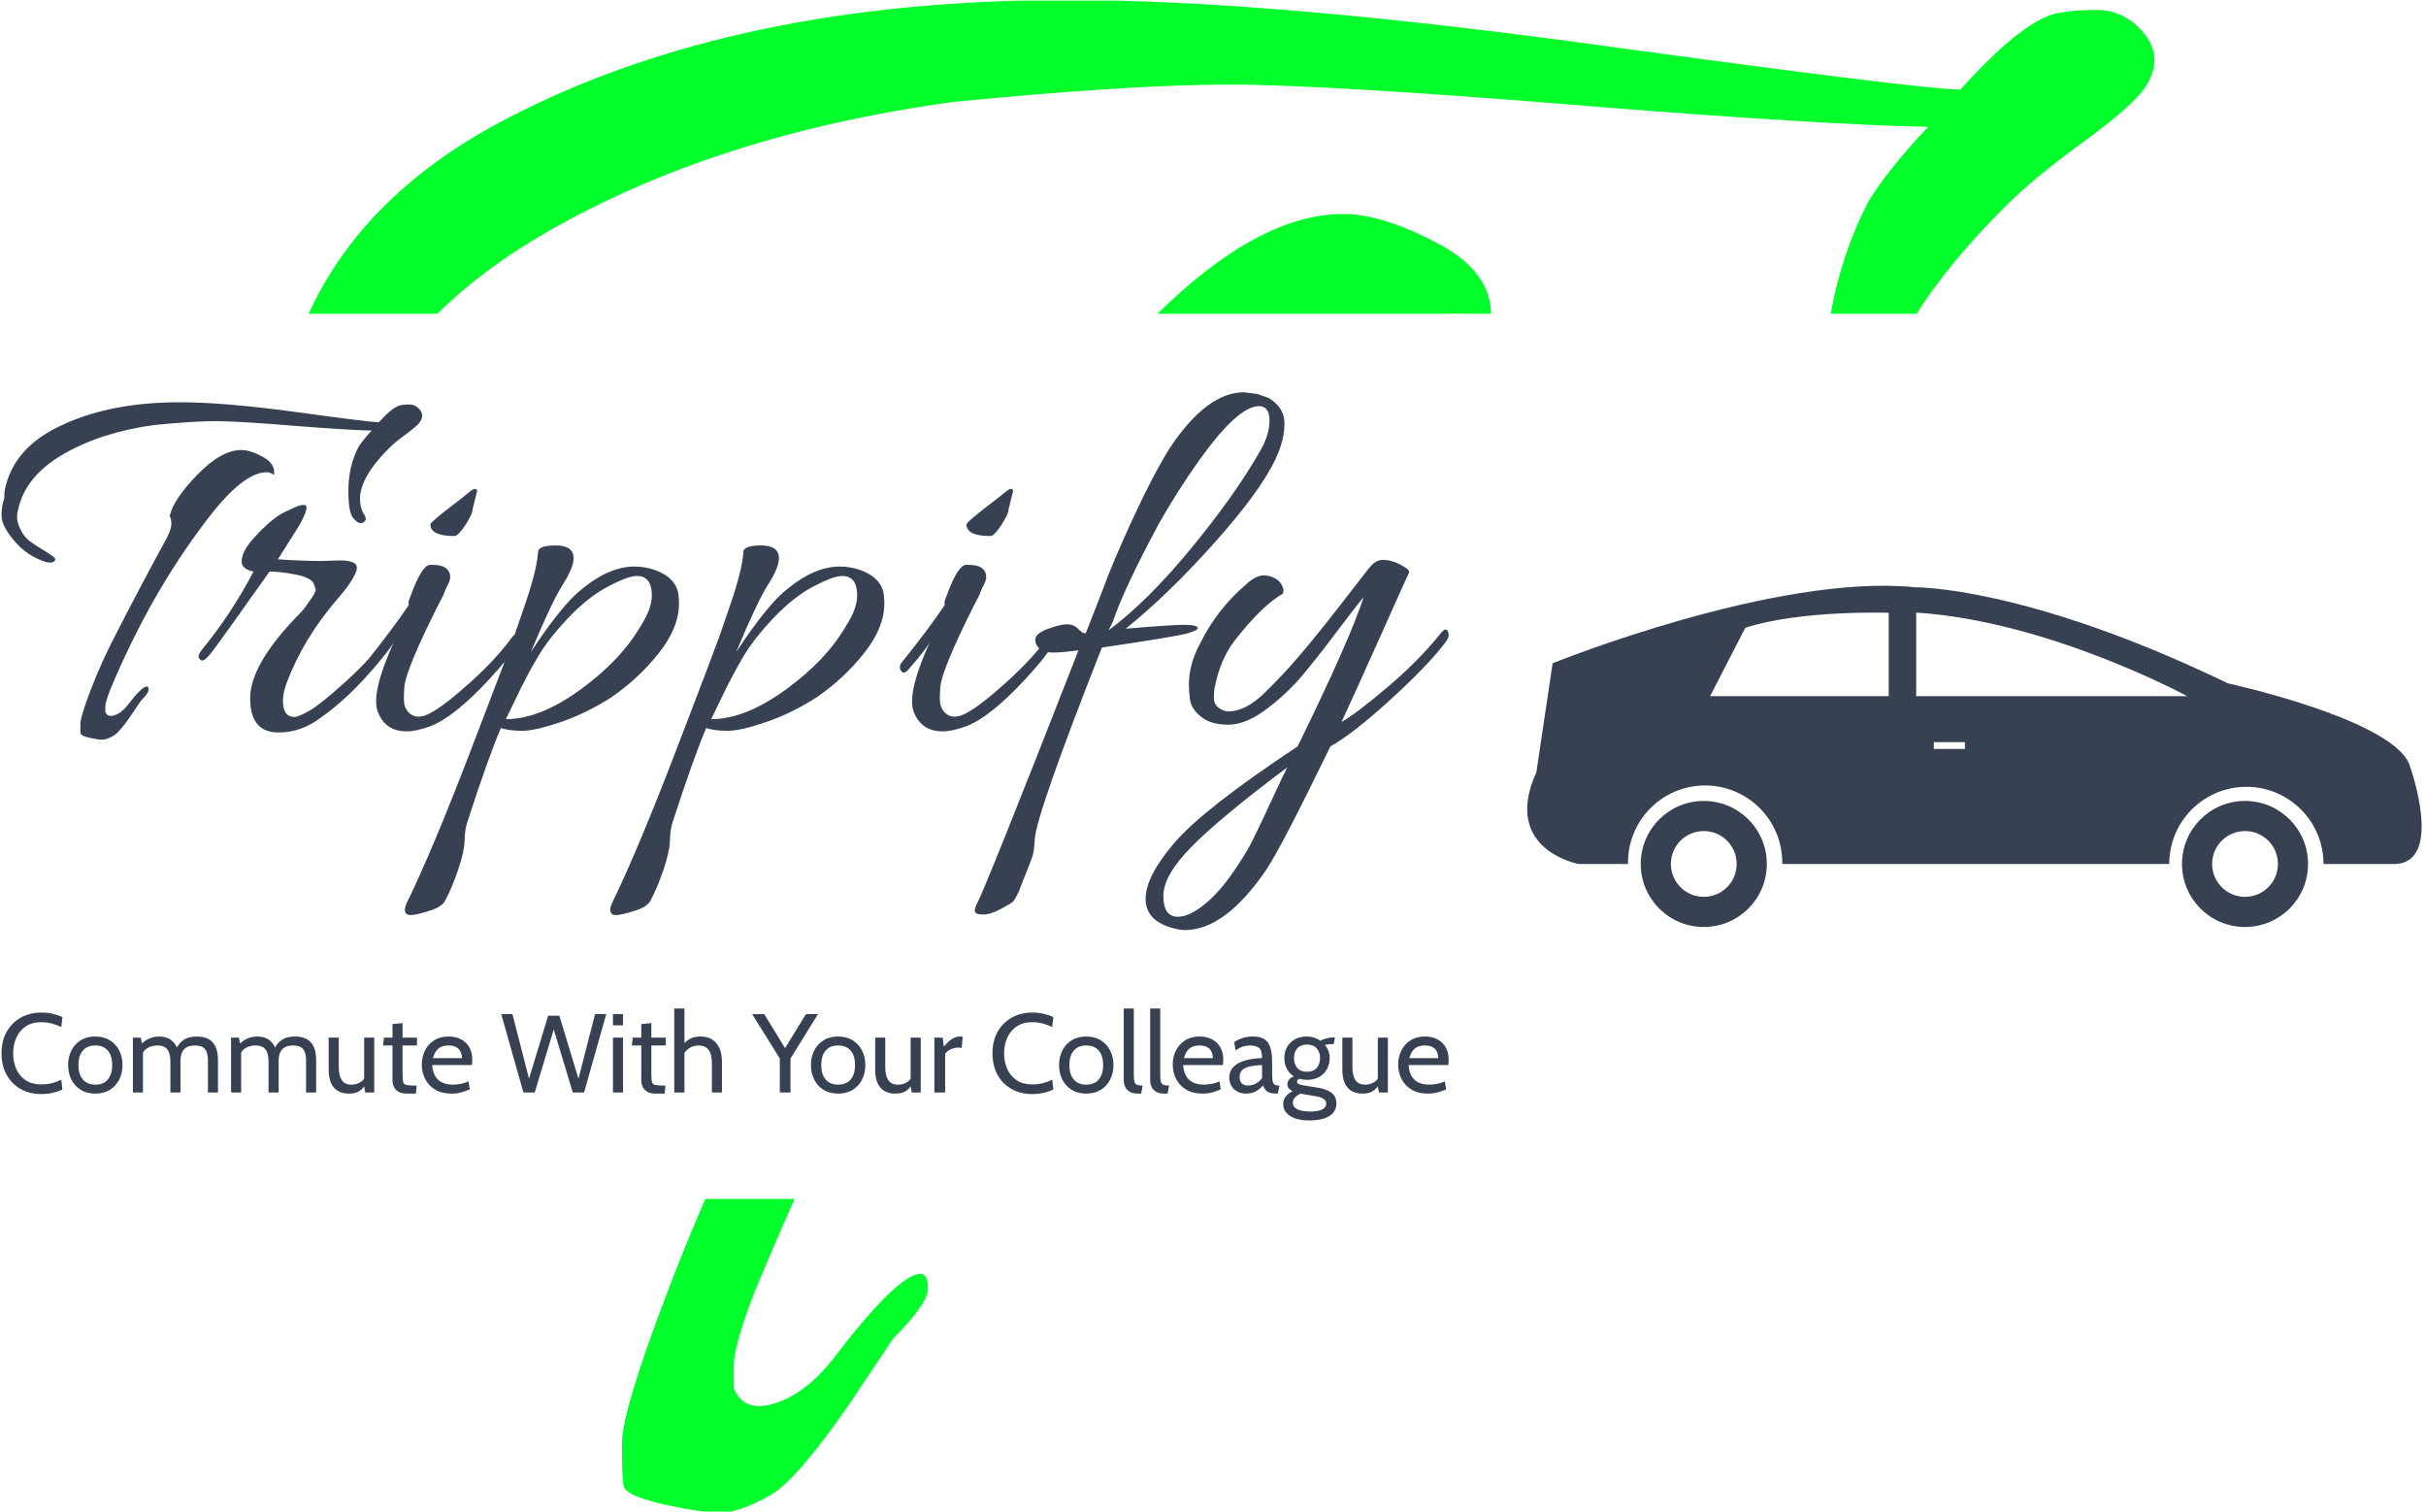 <svg xmlns="http://www.w3.org/2000/svg" version="1.1" xmlns:xlink="http://www.w3.org/1999/xlink" xmlns:svgjs="http://svgjs.dev/svgjs" width="1000" height="623" viewBox="0 0 1000 623"><g transform="matrix(1,0,0,1,-0.606,0.252)"><svg viewBox="0 0 396 247" data-background-color="#dedede" preserveAspectRatio="xMidYMid meet" height="623" width="1000" xmlns="http://www.w3.org/2000/svg" xmlns:xlink="http://www.w3.org/1999/xlink"><g id="tight-bounds" transform="matrix(1,0,0,1,0.24,-0.1)"><svg viewBox="0 0 395.52 247.2" height="247.2" width="395.52"><g><svg></svg></g><g><svg viewBox="0 0 395.52 247.2" height="247.2" width="395.52"><g><g><path xmlns="http://www.w3.org/2000/svg" d="M150.19 208.168c0.813 0 1.22 0.813 1.22 2.44 0 1.626-1.897 4.337-5.692 8.131l-4.066 6.099c-7.318 11.113-12.658 17.618-16.019 19.516-3.415 1.897-6.126 2.846-8.132 2.846-2.06 0-5.177-0.461-9.351-1.382-4.228-0.976-6.397-2.006-6.505-3.09-0.163-1.084-0.244-3.388-0.244-6.912 0-3.524 2.575-12.008 7.725-25.452 1.861-4.839 3.828-9.653 5.901-14.442l14.589 0c-2.274 5.101-4.496 10.267-6.667 15.499-2.168 5.692-3.253 9.568-3.252 11.628 0 2.006 0 3.28 0 3.822 1.084 2.711 3.334 3.524 6.749 2.44 3.361-1.084 6.532-3.524 9.514-7.319 7.047-9.216 11.791-13.824 14.23-13.824zM219.309 34.966c4.337 0 9.622 1.681 15.856 5.041 5.456 2.989 8.213 6.746 8.272 11.271l-4.66 0c-0.258-0.033-0.514-0.049-0.766-0.049-0.435 0-0.875 0.016-1.318 0.049l-47.78 0c11.05-10.875 21.182-16.312 30.396-16.312zM305.097 32.933c2.168-3.524 5.421-7.589 9.758-12.197-11.926-0.271-29.816-1.355-53.669-3.253-29.545-2.439-49.738-3.659-60.58-3.659-10.842 0-25.886 0.949-45.13 2.846-25.75 3.524-47.895 10.625-66.435 21.304-7.003 4.042-12.936 8.477-17.802 13.304l-21.032 0c6.056-13.299 17.021-24.022 32.898-32.169 24.666-12.739 55.024-19.109 91.073-19.109 21.955 0 50.768 2.439 86.439 7.318 35.616 4.879 55.457 7.318 59.523 7.319 7.318-8.132 12.875-12.333 16.67-12.604 1.355-0.271 3.253-0.407 5.692-0.407 2.439 0 4.608 0.867 6.505 2.602 1.897 1.789 2.846 3.632 2.846 5.53 0 1.897-0.813 3.795-2.439 5.692-1.626 1.897-4.933 4.662-9.921 8.294-5.042 3.686-9.053 7.02-12.034 10.002-6.183 6.183-11.01 12.027-14.481 17.532l-14.046 0c1.168-6.509 3.223-12.624 6.165-18.345z" fill="#01ff2c" fill-rule="nonzero" stroke="none" stroke-width="1" stroke-linecap="butt" stroke-linejoin="miter" stroke-miterlimit="10" stroke-dasharray="" stroke-dashoffset="0" font-family="none" font-weight="none" font-size="none" text-anchor="none" style="mix-blend-mode: normal" data-fill-palette-color="tertiary"></path></g></g><g transform="matrix(1,0,0,1,2.842170943040401e-14,64.102)"><svg viewBox="0 0 395.52 118.997" height="118.997" width="395.52"><g><svg viewBox="0 0 395.52 118.997" height="118.997" width="395.52"><g><svg viewBox="0 0 661.396 198.989" height="118.997" width="395.52"><g><svg viewBox="0 0 395.52 198.989" height="198.989" width="395.52"><g id="textblocktransform"><svg viewBox="0 0 395.52 198.989" height="198.989" width="395.52" id="textblock"><g><svg viewBox="0 0 395.52 146.955" height="146.955" width="395.52"><g transform="matrix(1,0,0,1,0,0)"><svg width="395.52" viewBox="0.45 -29.4 130.38 48.45" height="146.955" data-palette-color="#374151"><path d="M13.55-2.9L13.55-2.9Q13.7-2.9 13.7-2.6 13.7-2.3 13-1.6L13-1.6 12.5-0.85Q11.15 1.2 10.53 1.55 9.9 1.9 9.53 1.9 9.15 1.9 8.38 1.73 7.6 1.55 7.58 1.35 7.55 1.15 7.55 0.5 7.55-0.15 8.5-2.63 9.45-5.1 10.7-7.5L10.7-7.5Q13-12 15.3-16.2L15.3-16.2Q15.75-17.05 15.75-17.53 15.75-18 15.6-18.25L15.6-18.25Q15.9-19.7 18.07-21.95 20.25-24.2 22.05-24.2L22.05-24.2Q22.85-24.2 24-23.58 25.15-22.95 25-21.95L25-21.95Q24.65-22.2 24.35-22.2L24.35-22.2Q22.25-22.2 19.1-18.1L19.1-18.1Q13.85-11.3 10.2-2.5L10.2-2.5Q9.8-1.45 9.8-1.07 9.8-0.7 9.8-0.6L9.8-0.6Q10-0.1 10.63-0.3 11.25-0.5 11.8-1.2L11.8-1.2Q13.1-2.9 13.55-2.9ZM32.6-24.45L32.6-24.45Q33-25.1 33.8-25.95L33.8-25.95Q31.6-26 27.2-26.35L27.2-26.35Q21.75-26.8 19.75-26.8 17.75-26.8 14.2-26.45L14.2-26.45Q9.45-25.8 6.03-23.83 2.6-21.85 1.95-18.85L1.95-18.85Q1.85-18.55 1.85-18.13 1.85-17.7 2.13-17.1 2.4-16.5 2.8-16.15 3.2-15.8 4.03-15.3 4.85-14.8 5.13-14.58 5.4-14.35 5.23-14.2 5.05-14.05 4.88-14.05 4.7-14.05 4.5-14.1L4.5-14.1Q2.8-14.6 1.63-15.98 0.45-17.35 0.45-18.28 0.45-19.2 0.7-19.85L0.7-19.85Q0.7-20.4 0.75-20.65L0.75-20.65Q1.5-24.2 5.3-26.15L5.3-26.15Q9.85-28.5 16.5-28.5L16.5-28.5Q20.55-28.5 27.13-27.6 33.7-26.7 34.45-26.7L34.45-26.7Q35.8-28.2 36.5-28.25L36.5-28.25Q36.75-28.3 37.2-28.3 37.65-28.3 38-27.98 38.35-27.65 38.35-27.3 38.35-26.95 38.05-26.6 37.75-26.25 36.83-25.58 35.9-24.9 35.35-24.35L35.35-24.35Q32.75-21.75 32.75-19.8L32.75-19.8Q32.75-18.95 33.1-18.43 33.45-17.9 33.05-17.68 32.65-17.45 32.2-18L32.2-18Q31.7-18.4 31.7-20.55 31.7-22.7 32.6-24.45ZM25.4 1.25L25.4 1.25Q22.85 1.25 22.85-1.83 22.85-4.9 27.25-9.4L27.25-9.4Q27.6-9.75 27.75-9.95L27.75-9.95 28.1-10.45Q28.8-11.4 28.75-11.65L28.75-11.65 28.6-12.1Q28.4-12.7 26.95-12.98 25.5-13.25 24.6-13.25L24.6-13.25Q20.1-6.9 19.4-6 18.7-5.1 18.45-5.25 18.2-5.4 18.2-5.6 18.2-5.8 18.5-6.2L18.5-6.2Q21.2-9.5 23.15-13.25L23.15-13.25Q22.55-13.35 22.25-13.68 21.95-14 22.2-14.78 22.45-15.55 23.72-16.85 25-18.15 25.95-18.6 26.9-19.05 27.15-19.15 27.4-19.25 27.7-19.25L27.7-19.25Q28.3-19.25 27.3-17.45L27.3-17.45 25.35-14.35Q27.6-14.2 29.2-14.2L29.2-14.2 30.95-14.25Q31.8-14.25 32.2-14.03 32.6-13.8 32.4-13.25L32.4-13.25Q32.05-12.3 30.65-10.7L30.65-10.7Q27.65-7.2 26.15-3.25L26.15-3.25Q25.8-2.3 25.8-1.6L25.8-1.6Q25.8-0.15 26.85-0.15L26.85-0.15Q27.2-0.15 28.17-0.7 29.15-1.25 31.45-3.33 33.75-5.4 35.15-7.4L35.15-7.4Q35.35-7.65 35.62-7.53 35.9-7.4 35.9-7.28 35.9-7.15 35.8-7L35.8-7Q35.05-5.65 33.1-3.55 31.15-1.45 29.3-0.15L29.3-0.15Q27.5 1.25 25.4 1.25ZM39.34-13.85L39.34-13.85Q40.59-13.85 40.84-13.05L40.84-13.05Q40.95-12.6 40.72-12.18 40.5-11.75 40.4-11.5 40.3-11.25 40.25-11.1L40.25-11.1Q40-10.6 39.75-10.15L39.75-10.15Q36.9-4.45 36.75-2.9L36.75-2.9Q36.7-2.45 36.7-1.75 36.7-1.05 37.09-0.6L37.09-0.6Q37.8 0.2 39.09-0.5 40.4-1.2 42.72-3.3 45.05-5.4 46.5-7.4L46.5-7.4Q46.7-7.65 46.95-7.53 47.2-7.4 47.2-7.28 47.2-7.15 47.09-7L47.09-7Q46.34-5.65 44.4-3.55L44.4-3.55Q41.2-0.1 39.05 0.7L39.05 0.7Q37.8 1.15 36.95 1.15L36.95 1.15Q34.95 1.15 34.3-0.75L34.3-0.75Q34.2-1.1 34.2-1.6L34.2-1.6Q34.2-3.35 35.8-6.9L35.8-6.9Q35.55-6.35 33.84-4.4L33.84-4.4Q33.4-3.9 33.15-4.4L33.15-4.4Q33.09-4.5 33.09-4.67 33.09-4.85 33.3-5.1L33.3-5.1Q35.75-8.15 37.15-10.25L37.15-10.25Q37.05-10.5 37.25-10.9L37.25-10.9Q38.25-13.7 39-13.85L39-13.85Q39.15-13.85 39.34-13.85ZM43.3-20.5L43.3-20.5 42.9-18.9Q42.9-18.45 42.25-17.45 41.59-16.45 41.25-16.45L41.25-16.45Q39.09-16.45 39.09-17.5L39.09-17.5Q39.09-17.7 41.25-19.35L41.25-19.35 42.09-20Q42.9-20.7 43.09-20.7 43.3-20.7 43.3-20.5ZM61.49-10.4L61.49-10.4Q61.49-8.2 59.69-5.93 57.89-3.65 55.44-1.95L55.44-1.95Q53.19-0.5 50.87 0.3 48.54 1.1 47.37 1.1 46.19 1.1 45.44 0.85L45.44 0.85Q44.34 3.4 42.39 9.4L42.39 9.4Q42.19 10.05 42.17 11.03 42.14 12 41.57 13.68 40.99 15.35 40.44 16.35L40.44 16.35Q40.19 16.95 38.99 17.32 37.79 17.7 37.29 17.7 36.79 17.7 36.79 17.2L36.79 17.2Q36.79 17 36.94 16.65L36.94 16.65Q39.24 11.95 42.74 2.83 46.24-6.3 46.59-7.3 46.94-8.3 47.59-10.2L47.59-10.2Q48.69-13.4 48.79-15L48.79-15Q48.79-15.6 50.39-15.6 51.99-15.6 51.99-14.45L51.99-14.45Q51.99-13.6 51.02-12.08 50.04-10.55 48.14-6L48.14-6Q51.04-10.4 52.84-11.75L52.84-11.75Q55.24-13.7 57.49-13.7L57.49-13.7Q58.39-13.7 59.29-13.4L59.29-13.4Q61.24-12.7 61.44-11.15L61.44-11.15Q61.49-10.75 61.49-10.4ZM59.04-11.1L59.04-11.1Q59.04-12.85 57.69-12.85L57.69-12.85Q56.89-12.85 55.09-11.9 53.29-10.95 51.49-9.05 49.69-7.15 48.72-5.48 47.74-3.8 46.89-2.02 46.04-0.25 45.89 0.05L45.89 0.05Q48.94 0.05 52.59-2.6 56.24-5.25 58.04-8.35L58.04-8.35Q59.04-9.9 59.04-11.1ZM79.99-10.4L79.99-10.4Q79.99-8.2 78.19-5.93 76.39-3.65 73.94-1.95L73.94-1.95Q71.69-0.5 69.37 0.3 67.04 1.1 65.87 1.1 64.69 1.1 63.94 0.85L63.94 0.85Q62.84 3.4 60.89 9.4L60.89 9.4Q60.69 10.05 60.67 11.03 60.64 12 60.07 13.68 59.49 15.35 58.94 16.35L58.94 16.35Q58.69 16.95 57.49 17.32 56.29 17.7 55.79 17.7 55.29 17.7 55.29 17.2L55.29 17.2Q55.29 17 55.44 16.65L55.44 16.65Q57.74 11.95 61.24 2.83 64.74-6.3 65.09-7.3 65.44-8.3 66.09-10.2L66.09-10.2Q67.19-13.4 67.29-15L67.29-15Q67.29-15.6 68.89-15.6 70.49-15.6 70.49-14.45L70.49-14.45Q70.49-13.6 69.52-12.08 68.54-10.55 66.64-6L66.64-6Q69.54-10.4 71.34-11.75L71.34-11.75Q73.74-13.7 75.99-13.7L75.99-13.7Q76.89-13.7 77.79-13.4L77.79-13.4Q79.74-12.7 79.94-11.15L79.94-11.15Q79.99-10.75 79.99-10.4ZM77.54-11.1L77.54-11.1Q77.54-12.85 76.19-12.85L76.19-12.85Q75.39-12.85 73.59-11.9 71.79-10.95 69.99-9.05 68.19-7.15 67.22-5.48 66.24-3.8 65.39-2.02 64.54-0.25 64.39 0.05L64.39 0.05Q67.44 0.05 71.09-2.6 74.74-5.25 76.54-8.35L76.54-8.35Q77.54-9.9 77.54-11.1ZM87.64-13.85L87.64-13.85Q88.89-13.85 89.14-13.05L89.14-13.05Q89.24-12.6 89.01-12.18 88.79-11.75 88.69-11.5 88.59-11.25 88.54-11.1L88.54-11.1Q88.29-10.6 88.04-10.15L88.04-10.15Q85.19-4.45 85.04-2.9L85.04-2.9Q84.99-2.45 84.99-1.75 84.99-1.05 85.39-0.6L85.39-0.6Q86.09 0.2 87.39-0.5 88.69-1.2 91.01-3.3 93.34-5.4 94.79-7.4L94.79-7.4Q94.99-7.65 95.24-7.53 95.49-7.4 95.49-7.28 95.49-7.15 95.39-7L95.39-7Q94.64-5.65 92.69-3.55L92.69-3.55Q89.49-0.1 87.34 0.7L87.34 0.7Q86.09 1.15 85.24 1.15L85.24 1.15Q83.24 1.15 82.59-0.75L82.59-0.75Q82.49-1.1 82.49-1.6L82.49-1.6Q82.49-3.35 84.09-6.9L84.09-6.9Q83.84-6.35 82.14-4.4L82.14-4.4Q81.69-3.9 81.44-4.4L81.44-4.4Q81.39-4.5 81.39-4.67 81.39-4.85 81.59-5.1L81.59-5.1Q84.04-8.15 85.44-10.25L85.44-10.25Q85.34-10.5 85.54-10.9L85.54-10.9Q86.54-13.7 87.29-13.85L87.29-13.85Q87.44-13.85 87.64-13.85ZM91.59-20.5L91.59-20.5 91.19-18.9Q91.19-18.45 90.54-17.45 89.89-16.45 89.54-16.45L89.54-16.45Q87.39-16.45 87.39-17.5L87.39-17.5Q87.39-17.7 89.54-19.35L89.54-19.35 90.39-20Q91.19-20.7 91.39-20.7 91.59-20.7 91.59-20.5ZM91.76 16.23Q91.64 16.45 91.51 16.55 91.39 16.65 90.48 17.15 89.59 17.65 88.86 17.65 88.14 17.65 88.14 17.3L88.14 17.3Q88.14 17.15 88.23 16.9L88.23 16.9Q89.14 15.2 97.48-6.15L97.48-6.15Q95.94-5.95 95.19-5.95 94.44-5.95 94.01-6.28 93.59-6.6 93.59-7.13 93.59-7.65 94.71-8.08 95.84-8.5 96.44-8.5 97.04-8.5 97.44-8.1 97.84-7.7 97.98-7.7L97.98-7.7 98.14-7.7 99.59-11.4Q100.48-13.9 102.34-17.93 104.19-21.95 105.69-24.35L105.69-24.35Q109.04-29.4 112.39-29.4L112.39-29.4 113.59-29.25 114.59-28.9Q116.04-28.05 116.04-26.58 116.04-25.1 115.24-23.4L115.24-23.4Q113.89-20.5 109.74-15.85 105.59-11.2 101.74-8.1L101.74-8.1Q105.84-8.45 107.01-8.45 108.19-8.45 108.24-8.15L108.24-8.15Q108.24-7.95 107.29-7.68 106.34-7.4 99.59-6.4L99.59-6.4Q93.64 8.7 93.54 10.9L93.54 10.9Q93.48 12 93.31 12.48 93.14 12.95 92.89 13.58 92.64 14.2 92.51 14.53 92.39 14.85 92.23 15.25 92.09 15.65 91.98 15.83 91.89 16 91.76 16.23ZM113.84-24.1L113.84-24.1Q114.69-25.55 114.69-26.85 114.69-28.15 113.74-28.15L113.74-28.15Q111.84-28.15 108.34-23.25L108.34-23.25Q106.29-20.35 104.69-17.5L104.69-17.5Q101.48-11.5 100.59-8.75L100.59-8.75 100.19-7.95Q103.69-10.55 107.64-15.35 111.59-20.15 113.84-24.1ZM107.08 19.05L107.08 19.05Q106.68 19.05 106.08 18.9L106.08 18.9Q103.53 18.25 103.53 16.23 103.53 14.2 106.16 11.15 108.78 8.1 117.23 2.5L117.23 2.5Q121.93-7.1 123.18-10.95L123.18-10.95Q122.58-10.25 120.83-7.93 119.08-5.6 117.73-3.98 116.38-2.35 114.48-0.9 112.58 0.55 110.98 0.55 109.38 0.55 108.51-0.18 107.63-0.9 107.53-1.7 107.43-2.5 107.43-3.05L107.43-3.05Q107.43-4.9 108.43-6.75L108.43-6.75Q109.93-9.8 112.48-12L112.48-12Q113.43-12.9 114.16-12.9 114.88-12.9 115.48-12.45L115.48-12.45Q116.13-11.75 115.88-11.25L115.88-11.25Q113.98-10.15 111.53-7L111.53-7Q110.23-5.3 109.73-2.7L109.73-2.7Q109.68-2.35 109.68-1.83 109.68-1.3 110.11-0.98 110.53-0.65 110.98-0.65L110.98-0.65Q112.53-0.65 114.23-2.3 115.93-3.95 117.48-5.78 119.03-7.6 121.01-10.15 122.98-12.7 123.61-13.5 124.23-14.3 124.88-14.3L124.88-14.3Q125.68-14.3 126.53-13.85 127.38-13.4 127.26-13.15 127.13-12.9 124.71-7.48 122.28-2.05 121.18 0.3L121.18 0.3Q122.38-0.35 125.26-2.78 128.13-5.2 130.13-7.7L130.13-7.7Q130.63-8.3 130.78-7.8L130.78-7.8Q130.83-7.7 130.83-7.48 130.83-7.25 130.53-6.85L130.53-6.85Q128.98-4.8 125.58-1.7 122.18 1.4 120.18 2.5L120.18 2.5Q115.93 11.25 114.48 13.5L114.48 13.5Q110.73 19.05 107.08 19.05ZM116.28 4.4L116.28 4.4Q110.28 8.9 107.71 11.5 105.13 14.1 105.13 15.98 105.13 17.85 106.43 17.85L106.43 17.85Q107.43 17.85 108.73 16.82 110.03 15.8 111.23 14.1 112.43 12.4 113.06 11.18 113.68 9.95 114.78 7.58 115.88 5.2 116.28 4.4Z" opacity="1" transform="matrix(1,0,0,1,0,0)" fill="#374151" class="undefined-text-0" data-fill-palette-color="primary" id="text-0"></path></svg></g></svg></g><g transform="matrix(1,0,0,1,0,168.399)"><svg viewBox="0 0 395.52 30.589" height="30.589" width="395.52"><g transform="matrix(1,0,0,1,0,0)"><svg width="395.52" viewBox="1.95 -37.5 646.43 50" height="30.589" data-palette-color="#374151"><path d="M19.6 0.7L19.6 0.7Q14.5 0.7 10.51-1.54 6.53-3.78 4.24-7.86 1.95-11.95 1.95-17.5L1.95-17.5Q1.95-23.05 4.26-27.14 6.58-31.23 10.61-33.46 14.65-35.7 19.8-35.7L19.8-35.7Q22.48-35.7 24.9-35.13 27.33-34.55 29.15-33.65L29.15-33.65 28.65-29.25Q26.78-30.15 24.53-30.78 22.28-31.4 19.75-31.4L19.75-31.4Q15.63-31.4 12.83-29.54 10.03-27.68 8.59-24.53 7.15-21.38 7.15-17.5L7.15-17.5Q7.15-13.63 8.56-10.48 9.98-7.33 12.76-5.46 15.55-3.6 19.65-3.6L19.65-3.6Q22.25-3.6 24.46-4.16 26.68-4.73 28.65-5.7L28.65-5.7 29.15-1.3Q27.28-0.45 24.93 0.13 22.58 0.7 19.6 0.7ZM43.85 0.5L43.85 0.5Q40 0.5 37.28-1.21 34.57-2.93 33.13-5.81 31.7-8.7 31.7-12.25L31.7-12.25Q31.7-15.8 33.13-18.69 34.57-21.58 37.28-23.29 40-25 43.85-25L43.85-25Q47.67-25 50.4-23.29 53.12-21.58 54.56-18.69 56-15.8 56-12.25L56-12.25Q56-8.7 54.56-5.81 53.12-2.93 50.4-1.21 47.67 0.5 43.85 0.5ZM43.85-3.5L43.85-3.5Q47.5-3.5 49.45-5.81 51.4-8.13 51.4-12.25L51.4-12.25Q51.4-16.38 49.45-18.69 47.5-21 43.85-21L43.85-21Q40.22-21 38.26-18.69 36.3-16.38 36.3-12.25L36.3-12.25Q36.3-8.13 38.26-5.81 40.22-3.5 43.85-3.5ZM65.14 0L60.64 0 60.64-24.5 64.14-24.5 65.05-19.8 63.34-20.6Q65.64-23.08 67.82-24.04 70-25 72.39-25L72.39-25Q74.19-25 75.86-24.41 77.52-23.83 78.86-22.36 80.19-20.9 81-18.3L81-18.3 79.75-18.85Q80.84-21.7 83.12-23.35 85.39-25 89.25-25L89.25-25Q92.32-25 94.42-23.86 96.52-22.73 97.58-20.39 98.65-18.05 98.65-14.45L98.65-14.45 98.65 0 94.15 0 94.15-14.4Q94.15-17.85 92.8-19.43 91.44-21 88.39-21L88.39-21Q86.25-21 84.94-20.34 83.64-19.68 82.98-18.63 82.32-17.57 82.11-16.4 81.89-15.23 81.89-14.2L81.89-14.2 81.89 0 77.39 0 77.39-13.5Q77.39-16.5 76.67-18.13 75.94-19.75 74.64-20.38 73.34-21 71.64-21L71.64-21Q69.17-21 67.22-19.91 65.27-18.82 64.59-16.45L64.59-16.45 65.14-18.9 65.14 0ZM108.99 0L104.49 0 104.49-24.5 107.99-24.5 108.89-19.8 107.19-20.6Q109.49-23.08 111.67-24.04 113.84-25 116.24-25L116.24-25Q118.04-25 119.7-24.41 121.37-23.83 122.7-22.36 124.04-20.9 124.84-18.3L124.84-18.3 123.59-18.85Q124.69-21.7 126.97-23.35 129.24-25 133.09-25L133.09-25Q136.17-25 138.27-23.86 140.37-22.73 141.43-20.39 142.49-18.05 142.49-14.45L142.49-14.45 142.49 0 137.99 0 137.99-14.4Q137.99-17.85 136.64-19.43 135.29-21 132.24-21L132.24-21Q130.09-21 128.79-20.34 127.49-19.68 126.83-18.63 126.17-17.57 125.95-16.4 125.74-15.23 125.74-14.2L125.74-14.2 125.74 0 121.24 0 121.24-13.5Q121.24-16.5 120.52-18.13 119.79-19.75 118.49-20.38 117.19-21 115.49-21L115.49-21Q113.02-21 111.07-19.91 109.12-18.82 108.44-16.45L108.44-16.45 108.99-18.9 108.99 0ZM157.14 0.5L157.14 0.5Q154.26 0.5 152.24-0.66 150.22-1.83 149.15-4.2 148.09-6.58 148.09-10.25L148.09-10.25 148.09-24.5 152.59-24.5 152.59-11.5Q152.59-7.6 153.93-5.55 155.26-3.5 158.29-3.5L158.29-3.5Q160.36-3.5 162.14-4.5 163.91-5.5 164.59-7.7L164.59-7.7 163.94-5.25 163.94-24.5 168.44-24.5 168.44 0 164.44 0 163.54-4.8 164.74-4Q163.51-1.73 161.75-0.61 159.99 0.5 157.14 0.5ZM187.04 0.5L182.99 0.5Q180.66 0.5 179.26-0.35 177.86-1.2 177.23-2.54 176.59-3.88 176.59-5.35L176.59-5.35 176.59-21 172.39-21 172.79-24.5 176.59-24.5 176.59-30.55 181.09-31 181.09-24.5 187.54-24.5 187.54-21 181.09-21 181.09-8.1Q181.09-5.75 181.36-4.7 181.64-3.65 182.73-3.38 183.81-3.1 186.24-3.1L186.24-3.1 187.39-3.1 187.04 0.5ZM202.94 0.5L202.94 0.5Q198.61 0.5 195.66-1.28 192.71-3.05 191.2-5.99 189.69-8.93 189.69-12.45L189.69-12.45Q189.69-15.88 191.1-18.73 192.51-21.58 195.2-23.29 197.89-25 201.69-25L201.69-25Q204.74-25 207.12-23.79 209.51-22.58 210.87-20.26 212.24-17.95 212.24-14.65L212.24-14.65Q212.24-14.13 212.2-13.51 212.16-12.9 212.04-12.25L212.04-12.25 194.29-12.25Q194.61-8.85 195.91-6.95 197.21-5.05 199.19-4.28 201.16-3.5 203.49-3.5L203.49-3.5Q205.19-3.5 207.04-3.85 208.89-4.2 210.54-4.95L210.54-4.95 211.14-1.4Q209.71-0.78 207.66-0.14 205.61 0.5 202.94 0.5ZM194.69-15.35L194.69-15.35 207.59-15.35Q207.59-17.07 206.94-18.35 206.29-19.63 204.96-20.31 203.64-21 201.59-21L201.59-21Q198.59-21 196.97-19.51 195.36-18.03 194.69-15.35ZM240.13 0L235.08 0 225.18-35 230.18-35 237.58-6.15 246.13-34.3 251.13-34.3 259.68-6.15 267.08-35 272.08-35 262.18 0 257.13 0 248.63-28.15 240.13 0ZM279.58 0L275.08 0 275.08-24.5 279.58-24.5 279.58 0ZM279.58-30L275.08-30 275.08-35 279.58-35 279.58-30ZM298.18 0.5L294.13 0.5Q291.8 0.5 290.4-0.35 289-1.2 288.36-2.54 287.73-3.88 287.73-5.35L287.73-5.35 287.73-21 283.53-21 283.93-24.5 287.73-24.5 287.73-30.55 292.23-31 292.23-24.5 298.68-24.5 298.68-21 292.23-21 292.23-8.1Q292.23-5.75 292.5-4.7 292.78-3.65 293.86-3.38 294.95-3.1 297.38-3.1L297.38-3.1 298.53-3.1 298.18 0.5ZM307.02 0L302.47 0 302.47-37.5 307.02-37.5 307.02-20.25 305.42-20.35Q307.15-22.53 309.14-23.76 311.12-25 314.22-25L314.22-25Q317.4-25 319.52-23.58 321.65-22.15 322.71-19.6 323.77-17.05 323.77-13.65L323.77-13.65 323.77 0 319.27 0 319.27-13.1Q319.27-17.15 317.79-19.07 316.3-21 313.22-21L313.22-21Q310.9-21 309.11-19.75 307.32-18.5 306.27-16.4L306.27-16.4 307.02-19.15 307.02 0ZM354.37 0L349.62 0 349.62-15.15 337.27-35 342.67-35 353.07-18 350.87-18 361.27-35 366.67-35 354.37-15.15 354.37 0ZM375.67 0.5L375.67 0.5Q371.82 0.5 369.1-1.21 366.39-2.93 364.95-5.81 363.52-8.7 363.52-12.25L363.52-12.25Q363.52-15.8 364.95-18.69 366.39-21.58 369.1-23.29 371.82-25 375.67-25L375.67-25Q379.49-25 382.22-23.29 384.94-21.58 386.38-18.69 387.82-15.8 387.82-12.25L387.82-12.25Q387.82-8.7 386.38-5.81 384.94-2.93 382.22-1.21 379.49 0.5 375.67 0.5ZM375.67-3.5L375.67-3.5Q379.32-3.5 381.27-5.81 383.22-8.13 383.22-12.25L383.22-12.25Q383.22-16.38 381.27-18.69 379.32-21 375.67-21L375.67-21Q372.04-21 370.08-18.69 368.12-16.38 368.12-12.25L368.12-12.25Q368.12-8.13 370.08-5.81 372.04-3.5 375.67-3.5ZM401.26 0.5L401.26 0.5Q398.39 0.5 396.36-0.66 394.34-1.83 393.28-4.2 392.21-6.58 392.21-10.25L392.21-10.25 392.21-24.5 396.71-24.5 396.71-11.5Q396.71-7.6 398.05-5.55 399.39-3.5 402.41-3.5L402.41-3.5Q404.49-3.5 406.26-4.5 408.04-5.5 408.71-7.7L408.71-7.7 408.06-5.25 408.06-24.5 412.56-24.5 412.56 0 408.56 0 407.66-4.8 408.86-4Q407.64-1.73 405.88-0.61 404.11 0.5 401.26 0.5ZM423.46 0L418.66 0 418.66-24.5 422.36-24.5 422.91-20.45Q424.79-22.78 426.5-23.89 428.21-25 430.16-25L430.16-25Q430.79-25 431.31-24.85L431.31-24.85 430.86-19.9Q430.54-19.98 430.17-20.01 429.81-20.05 429.36-20.05L429.36-20.05Q427.41-20.05 425.77-19.19 424.14-18.32 423.46-17.3L423.46-17.3 423.46 0ZM462.26 0.7L462.26 0.7Q457.16 0.7 453.17-1.54 449.18-3.78 446.89-7.86 444.61-11.95 444.61-17.5L444.61-17.5Q444.61-23.05 446.92-27.14 449.23-31.23 453.27-33.46 457.31-35.7 462.46-35.7L462.46-35.7Q465.13-35.7 467.56-35.13 469.98-34.55 471.81-33.65L471.81-33.65 471.31-29.25Q469.43-30.15 467.18-30.78 464.93-31.4 462.41-31.4L462.41-31.4Q458.28-31.4 455.48-29.54 452.68-27.68 451.24-24.53 449.81-21.38 449.81-17.5L449.81-17.5Q449.81-13.63 451.22-10.48 452.63-7.33 455.42-5.46 458.21-3.6 462.31-3.6L462.31-3.6Q464.91-3.6 467.12-4.16 469.33-4.73 471.31-5.7L471.31-5.7 471.81-1.3Q469.93-0.45 467.58 0.13 465.23 0.7 462.26 0.7ZM486.5 0.5L486.5 0.5Q482.65 0.5 479.94-1.21 477.23-2.93 475.79-5.81 474.35-8.7 474.35-12.25L474.35-12.25Q474.35-15.8 475.79-18.69 477.23-21.58 479.94-23.29 482.65-25 486.5-25L486.5-25Q490.33-25 493.05-23.29 495.78-21.58 497.22-18.69 498.65-15.8 498.65-12.25L498.65-12.25Q498.65-8.7 497.22-5.81 495.78-2.93 493.05-1.21 490.33 0.5 486.5 0.5ZM486.5-3.5L486.5-3.5Q490.15-3.5 492.1-5.81 494.05-8.13 494.05-12.25L494.05-12.25Q494.05-16.38 492.1-18.69 490.15-21 486.5-21L486.5-21Q482.88-21 480.92-18.69 478.95-16.38 478.95-12.25L478.95-12.25Q478.95-8.13 480.92-5.81 482.88-3.5 486.5-3.5ZM511.05 0.5L509.6 0.5Q507.23 0.5 505.84-0.36 504.45-1.23 503.85-2.58 503.25-3.93 503.25-5.4L503.25-5.4 503.25-37.5 507.75-37.5 507.75-8Q507.75-5.9 508.03-4.85 508.3-3.8 509.14-3.45 509.98-3.1 511.7-3.1L511.7-3.1 511.05 0.5ZM522.85 0.5L521.4 0.5Q519.02 0.5 517.64-0.36 516.25-1.23 515.65-2.58 515.05-3.93 515.05-5.4L515.05-5.4 515.05-37.5 519.55-37.5 519.55-8Q519.55-5.9 519.82-4.85 520.1-3.8 520.94-3.45 521.77-3.1 523.5-3.1L523.5-3.1 522.85 0.5ZM538.39 0.5L538.39 0.5Q534.07 0.5 531.12-1.28 528.17-3.05 526.66-5.99 525.14-8.93 525.14-12.45L525.14-12.45Q525.14-15.88 526.56-18.73 527.97-21.58 530.66-23.29 533.35-25 537.14-25L537.14-25Q540.2-25 542.58-23.79 544.97-22.58 546.33-20.26 547.7-17.95 547.7-14.65L547.7-14.65Q547.7-14.13 547.66-13.51 547.62-12.9 547.5-12.25L547.5-12.25 529.75-12.25Q530.07-8.85 531.37-6.95 532.67-5.05 534.64-4.28 536.62-3.5 538.95-3.5L538.95-3.5Q540.64-3.5 542.5-3.85 544.35-4.2 546-4.95L546-4.95 546.6-1.4Q545.17-0.78 543.12-0.14 541.07 0.5 538.39 0.5ZM530.14-15.35L530.14-15.35 543.05-15.35Q543.05-17.07 542.39-18.35 541.75-19.63 540.42-20.31 539.1-21 537.05-21L537.05-21Q534.05-21 532.43-19.51 530.82-18.03 530.14-15.35ZM557.94 0.5L557.94 0.5Q555.67 0.5 553.97-0.43 552.27-1.35 551.33-2.95 550.39-4.55 550.39-6.6L550.39-6.6Q550.39-8.68 551.3-10.16 552.22-11.65 553.75-12.64 555.29-13.63 557.19-14.21 559.09-14.8 561.13-15.06 563.17-15.33 565.04-15.35L565.04-15.35Q565.04-18.85 563.67-19.93 562.29-21 559.69-21L559.69-21Q558.32-21 556.75-20.58 555.19-20.15 553.24-18.8L553.24-18.8 552.59-22.45Q554.07-23.58 556.27-24.29 558.47-25 560.89-25L560.89-25Q563.99-25 565.89-23.91 567.79-22.83 568.67-20.25 569.54-17.68 569.54-13.25L569.54-13.25 569.54-8.25Q569.54-6.5 569.71-5.36 569.87-4.23 570.46-3.66 571.04-3.1 572.34-3.1L572.34-3.1 572.79-3.1 572.09 0.5 571.74 0.5Q569.57 0.5 568.38 0.08 567.19-0.35 566.57-1.15 565.94-1.95 565.44-3.1L565.44-3.1Q564.07-1.5 562.19-0.5 560.32 0.5 557.94 0.5ZM558.79-3.1L558.79-3.1Q560.59-3.1 562.28-4 563.97-4.9 565.04-6.4L565.04-6.4 565.04-12.25Q561.47-12.13 559.25-11.55 557.04-10.98 556.02-9.83 554.99-8.68 554.99-6.85L554.99-6.85Q554.99-4.88 556.05-3.99 557.12-3.1 558.79-3.1ZM586.14 12.5L586.14 12.5Q582.79 12.5 580.15 11.68 577.51 10.85 576 9.22 574.49 7.6 574.49 5.2L574.49 5.2Q574.49 3.2 575.63 1.76 576.76 0.33 578.74-0.55L578.74-0.55Q577.56-1.13 576.95-1.91 576.34-2.7 576.34-3.65L576.34-3.65Q576.34-4.78 577.03-5.69 577.71-6.6 579.24-7.2L579.24-7.2Q577.19-8.47 576.09-10.64 574.99-12.8 574.99-15.45L574.99-15.45Q574.99-18.13 576.19-20.29 577.39-22.45 579.65-23.73 581.91-25 585.09-25L585.09-25Q586.79-25 588.3-24.5 589.81-24 591.09-23.1L591.09-23.1Q592.21-23.75 593.75-24.18 595.29-24.6 597.19-24.6L597.19-24.6Q597.31-24.6 597.4-24.6 597.49-24.6 597.59-24.6L597.59-24.6 597.04-21.6Q596.74-21.6 596.46-21.6 596.19-21.6 595.89-21.6L595.89-21.6Q595.64-21.6 594.74-21.53 593.84-21.45 593.09-21.25L593.09-21.25Q594.11-20.05 594.68-18.56 595.24-17.07 595.24-15.45L595.24-15.45Q595.24-12.65 594.03-10.44 592.81-8.22 590.54-6.94 588.26-5.65 585.09-5.65L585.09-5.65Q584.19-5.65 583.36-5.76 582.54-5.88 581.79-6.1L581.79-6.1Q580.64-5.73 580.64-4.8L580.64-4.8Q580.64-4.25 581.29-3.84 581.94-3.43 583.39-3.2L583.39-3.2 589.94-2.15Q593.91-1.53 596.08 0.15 598.24 1.83 598.24 4.9L598.24 4.9Q598.24 7.45 596.75 9.14 595.26 10.83 592.54 11.66 589.81 12.5 586.14 12.5ZM586.54 8.5L586.54 8.5Q589.99 8.5 591.84 7.61 593.69 6.73 593.69 5L593.69 5Q593.69 3.65 592.53 2.88 591.36 2.1 589.19 1.7L589.19 1.7 582.21 0.53Q580.84 1.13 579.81 2.14 578.79 3.15 578.79 4.5L578.79 4.5Q578.79 6.6 580.9 7.55 583.01 8.5 586.54 8.5ZM585.09-9.25L585.09-9.25Q587.94-9.25 589.44-10.96 590.94-12.68 590.94-15.4L590.94-15.4Q590.94-18.03 589.44-19.71 587.94-21.4 585.09-21.4L585.09-21.4Q582.24-21.4 580.76-19.71 579.29-18.03 579.29-15.4L579.29-15.4Q579.29-12.68 580.76-10.96 582.24-9.25 585.09-9.25ZM609.94 0.5L609.94 0.5Q607.06 0.5 605.04-0.66 603.01-1.83 601.95-4.2 600.89-6.58 600.89-10.25L600.89-10.25 600.89-24.5 605.39-24.5 605.39-11.5Q605.39-7.6 606.72-5.55 608.06-3.5 611.09-3.5L611.09-3.5Q613.16-3.5 614.94-4.5 616.71-5.5 617.39-7.7L617.39-7.7 616.74-5.25 616.74-24.5 621.24-24.5 621.24 0 617.24 0 616.34-4.8 617.54-4Q616.31-1.73 614.55-0.61 612.79 0.5 609.94 0.5ZM639.08 0.5L639.08 0.5Q634.76 0.5 631.81-1.28 628.86-3.05 627.35-5.99 625.83-8.93 625.83-12.45L625.83-12.45Q625.83-15.88 627.25-18.73 628.66-21.58 631.35-23.29 634.03-25 637.83-25L637.83-25Q640.88-25 643.27-23.79 645.66-22.58 647.02-20.26 648.38-17.95 648.38-14.65L648.38-14.65Q648.38-14.13 648.35-13.51 648.31-12.9 648.18-12.25L648.18-12.25 630.43-12.25Q630.76-8.85 632.06-6.95 633.36-5.05 635.33-4.28 637.31-3.5 639.63-3.5L639.63-3.5Q641.33-3.5 643.18-3.85 645.03-4.2 646.68-4.95L646.68-4.95 647.28-1.4Q645.86-0.78 643.81-0.14 641.76 0.5 639.08 0.5ZM630.83-15.35L630.83-15.35 643.73-15.35Q643.73-17.07 643.08-18.35 642.43-19.63 641.11-20.31 639.78-21 637.73-21L637.73-21Q634.73-21 633.12-19.51 631.51-18.03 630.83-15.35Z" opacity="1" transform="matrix(1,0,0,1,0,0)" fill="#374151" class="undefined-text-1" data-fill-palette-color="secondary" id="text-1"></path></svg></g></svg></g></svg></g></svg></g><g transform="matrix(1,0,0,1,416.964,52.872)"><svg viewBox="0 0 244.431 93.245" height="93.245" width="244.431"><g><svg xmlns="http://www.w3.org/2000/svg" xmlns:xlink="http://www.w3.org/1999/xlink" version="1.1" x="0" y="0" viewBox="4.563 15.552 82.627 31.52" enable-background="new 0 0 90 60" xml:space="preserve" height="93.245" width="244.431" class="icon-icon-0" data-fill-palette-color="accent" id="icon-0"><path fill="#374151" d="M20.876 35.429c-3.216 0-5.823 2.605-5.823 5.822 0 3.215 2.607 5.821 5.823 5.821s5.824-2.606 5.824-5.821C26.7 38.034 24.092 35.429 20.876 35.429zM20.876 44.288c-1.678 0-3.039-1.361-3.039-3.038 0-1.679 1.36-3.039 3.039-3.039 1.678 0 3.038 1.358 3.038 3.039C23.914 42.927 22.555 44.288 20.876 44.288z" data-fill-palette-color="accent"></path><path fill="#374151" d="M70.875 35.429c-3.215 0-5.822 2.605-5.822 5.822 0 3.215 2.607 5.821 5.822 5.821 3.217 0 5.824-2.606 5.824-5.821C76.699 38.034 74.092 35.429 70.875 35.429zM70.875 44.288c-1.678 0-3.039-1.361-3.039-3.038 0-1.679 1.361-3.039 3.039-3.039 1.68 0 3.039 1.358 3.039 3.039C73.914 42.927 72.555 44.288 70.875 44.288z" data-fill-palette-color="accent"></path><path fill="#374151" d="M86.162 32.379c-1-4.37-16.875-7.813-16.875-7.813-18.625-9.004-28.875-8.872-28.875-8.872-12.875-1.324-33.5 7.018-33.5 7.018l-1.5 10.063c-3.25 7.15 3.875 8.475 3.875 8.475h4.594c-0.001-0.042-0.006-0.083-0.006-0.125C13.875 37.19 17.065 34 21 34s7.125 3.19 7.125 7.125c0 0.042-0.005 0.083-0.006 0.125h35.756c0-3.935 3.189-7.125 7.125-7.125s7.125 3.19 7.125 7.125h6.787C89.162 40.853 86.162 32.379 86.162 32.379zM37.958 25.75h-16.5l3.25-6.314c5.125-1.665 13.25-1.387 13.25-1.387V25.75zM45 30.625h-2.875V30H45V30.625zM40.5 25.75v-7.719c12.258 0.781 25.031 7.719 25.031 7.719H40.5z" data-fill-palette-color="accent"></path></svg></g></svg></g></svg></g></svg></g></svg></g></svg></g><defs></defs></svg><rect width="395.52" height="247.2" fill="none" stroke="none" visibility="hidden"></rect></g></svg></g></svg>